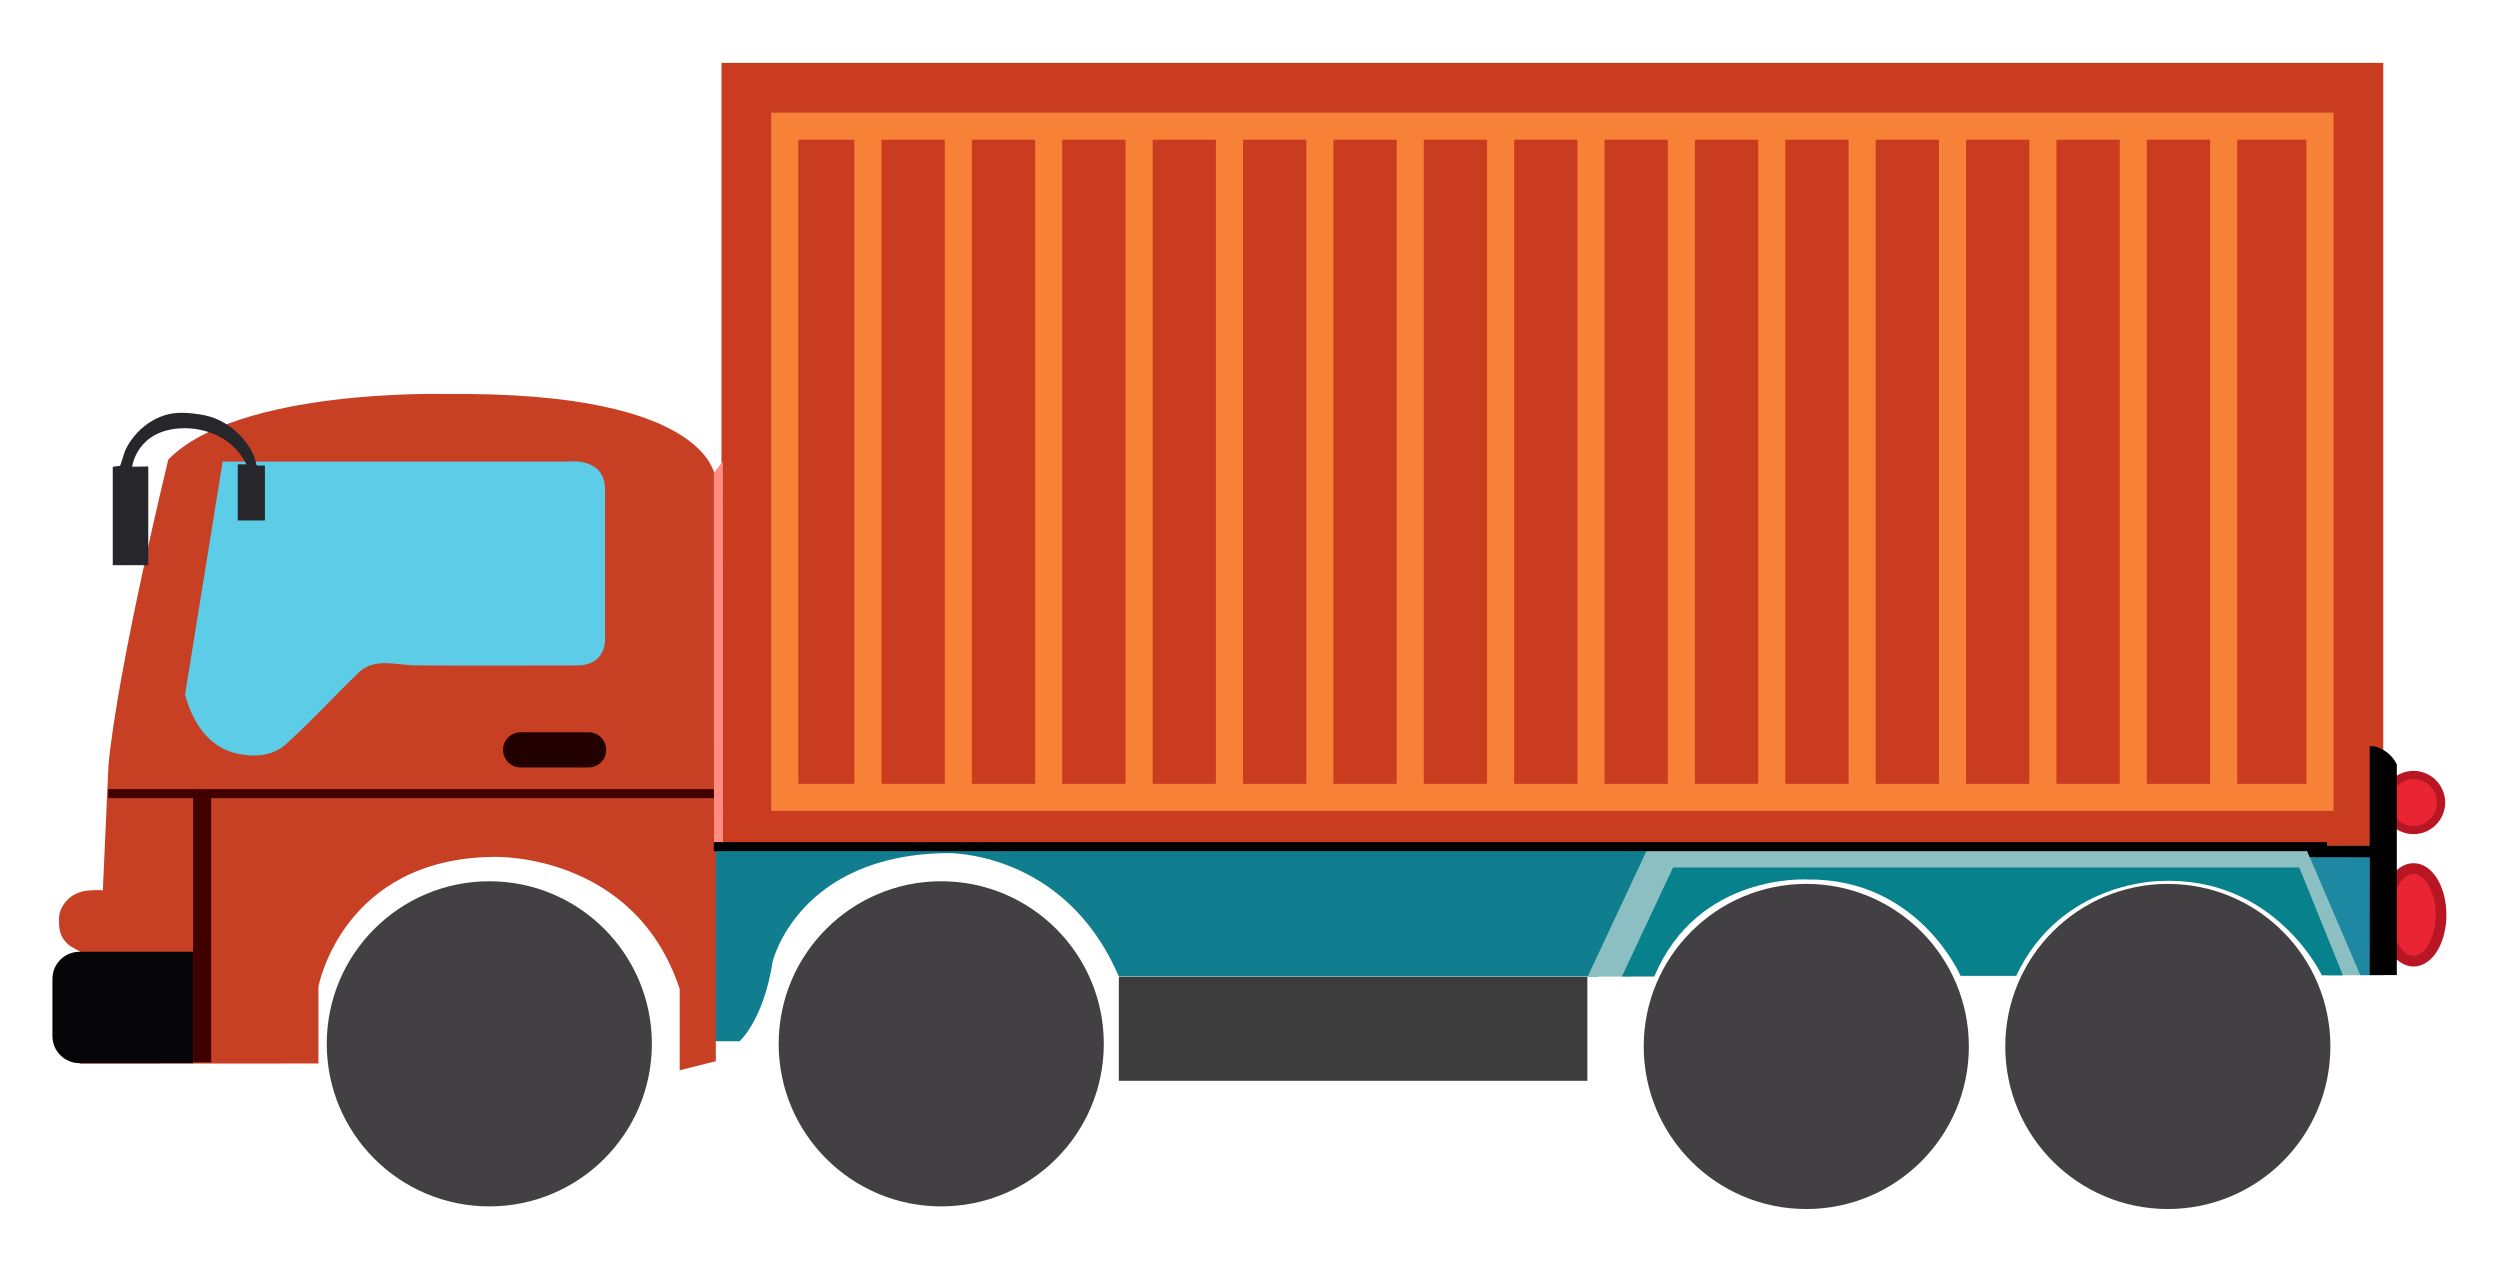 <?xml version="1.0" encoding="utf-8"?>
<!-- Generator: Adobe Illustrator 16.0.0, SVG Export Plug-In . SVG Version: 6.00 Build 0)  -->
<!DOCTYPE svg PUBLIC "-//W3C//DTD SVG 1.1//EN" "http://www.w3.org/Graphics/SVG/1.1/DTD/svg11.dtd">
<svg version="1.1" xmlns="http://www.w3.org/2000/svg" xmlns:xlink="http://www.w3.org/1999/xlink" x="0px" y="0px"
	 width="349.974px" height="178.59px" viewBox="0 0 349.974 178.59" enable-background="new 0 0 349.974 178.59"
	 xml:space="preserve">
<g id="Layer_1">
	<g id="Road">
		<g id="Truck_2">
			<circle fill="#E92533" stroke="#B81623" stroke-width="1.161" stroke-miterlimit="10" cx="337.871" cy="112.343" r="3.847"/>
			
				<ellipse fill="#E92533" stroke="#B81623" stroke-width="1.508" stroke-miterlimit="10" cx="337.871" cy="128.069" rx="3.847" ry="6.481"/>
			<g id="CNTR_1_">
				<rect x="100.998" y="8.802" fill="#C93C20" width="232.633" height="110.416"/>
				
					<rect x="109.857" y="17.661" fill="none" stroke="#F78137" stroke-width="3.793" stroke-miterlimit="10" width="214.914" height="93.963"/>
				
					<line fill="none" stroke="#F78137" stroke-width="3.793" stroke-miterlimit="10" x1="311.293" y1="18.073" x2="311.293" y2="111.211"/>
				
					<line fill="none" stroke="#F78137" stroke-width="3.793" stroke-miterlimit="10" x1="298.64" y1="18.073" x2="298.64" y2="111.211"/>
				
					<line fill="none" stroke="#F78137" stroke-width="3.793" stroke-miterlimit="10" x1="285.987" y1="18.073" x2="285.987" y2="111.211"/>
				
					<line fill="none" stroke="#F78137" stroke-width="3.793" stroke-miterlimit="10" x1="273.334" y1="18.073" x2="273.334" y2="111.211"/>
				
					<line fill="none" stroke="#F78137" stroke-width="3.793" stroke-miterlimit="10" x1="260.682" y1="18.073" x2="260.682" y2="111.211"/>
				
					<line fill="none" stroke="#F78137" stroke-width="3.793" stroke-miterlimit="10" x1="248.029" y1="18.073" x2="248.029" y2="111.211"/>
				
					<line fill="none" stroke="#F78137" stroke-width="3.793" stroke-miterlimit="10" x1="235.376" y1="18.073" x2="235.376" y2="111.211"/>
				
					<line fill="none" stroke="#F78137" stroke-width="3.793" stroke-miterlimit="10" x1="222.723" y1="18.073" x2="222.723" y2="111.211"/>
				
					<line fill="none" stroke="#F78137" stroke-width="3.793" stroke-miterlimit="10" x1="210.07" y1="18.073" x2="210.07" y2="111.211"/>
				
					<line fill="none" stroke="#F78137" stroke-width="3.793" stroke-miterlimit="10" x1="197.417" y1="18.073" x2="197.417" y2="111.211"/>
				
					<line fill="none" stroke="#F78137" stroke-width="3.793" stroke-miterlimit="10" x1="184.766" y1="18.073" x2="184.766" y2="111.211"/>
				
					<line fill="none" stroke="#F78137" stroke-width="3.793" stroke-miterlimit="10" x1="172.111" y1="18.073" x2="172.111" y2="111.211"/>
				
					<line fill="none" stroke="#F78137" stroke-width="3.793" stroke-miterlimit="10" x1="159.459" y1="18.073" x2="159.459" y2="111.211"/>
				
					<line fill="none" stroke="#F78137" stroke-width="3.793" stroke-miterlimit="10" x1="146.805" y1="18.073" x2="146.805" y2="111.211"/>
				
					<line fill="none" stroke="#F78137" stroke-width="3.793" stroke-miterlimit="10" x1="134.152" y1="18.073" x2="134.152" y2="111.211"/>
				
					<line fill="none" stroke="#F78137" stroke-width="3.793" stroke-miterlimit="10" x1="121.499" y1="18.073" x2="121.499" y2="111.211"/>
			</g>
			<path fill="#107E8F" d="M98.893,120.061v25.707h4.636c0,0,3.372-2.95,4.635-11.168c0,0,3.583-14.962,24.442-15.172
				c0,0,16.438-0.423,24.022,17.277h67.009l7.796-18.332H98.893V120.061z"/>
			<polygon fill="#8CBFC2" points="222.264,136.71 228.253,136.71 236.025,122.191 319.311,122.191 325.872,136.527 330.72,136.527 
				323.532,118.396 230.834,118.396 			"/>
			<path fill="#07818C" d="M227.047,136.706l7.164-15.27h87.66l6.111,15.099h-2.951c0,0-6.533-13.939-22.653-13.202
				c0,0-13.906,0-20.122,13.275h-7.797c0,0-5.901-13.696-21.494-13.485c0,0-15.277-0.956-21.387,13.583H227.047z"/>
			<polygon fill="#1E88A2" points="322.656,118.404 333.673,118.404 333.673,136.516 330.426,136.516 			"/>
			<g id="Layer_217">
				<rect x="156.628" y="136.76" fill="#3C3C3C" width="65.586" height="14.54"/>
			</g>
			<g>
				<path d="M331.754,120.008l-0.021,16.491h3.795v-29.471c0,0-0.515-1.259-1.856-2.028c-1.344-0.77-1.938-0.503-1.938-0.503v13.915
					h-9.066l0.673,1.582L331.754,120.008z"/>
			</g>
			<g id="Layer_218">
				<path fill="#C74023" d="M44.579,148.876v-10.747c0,0,3.316-18.017,24.652-18.174c0,0,19.598-0.632,25.918,18.49v11.378
					l5.058-1.264V67.328c0,0,0.316-12.644-38.086-12.169c0,0-28.762-0.79-38.563,9.167c0,0-7.11,29.235-8.376,42.827
					c0,0-0.789,17.521-0.79,17.541c0.008-0.183-2.146-0.028-2.293-0.004c-1.52,0.229-2.681,0.951-3.432,2.326
					c-0.271,0.493-0.399,1.03-0.407,1.594c-0.018,0.972,0.038,1.967,0.588,2.798c0.246,0.374,0.559,0.703,0.907,0.98
					c0.145,0.116,1.475,0.813,1.475,0.841l-0.037,15.665L44.579,148.876z"/>
				
					<line fill="none" stroke="#400000" stroke-width="1.264" stroke-miterlimit="10" x1="15.132" y1="111.104" x2="100.051" y2="111.104"/>
				
					<line fill="none" stroke="#400000" stroke-width="2.529" stroke-miterlimit="10" x1="28.301" y1="111.421" x2="28.301" y2="148.719"/>
				<path fill="#060608" d="M27.025,148.833H11.134c-2.097,0-3.794-1.698-3.794-3.793v-8.014c0-2.095,1.697-3.793,3.794-3.793
					h15.892V148.833z"/>
				<path fill="#230000" d="M84.864,104.973c0,1.36-1.104,2.464-2.464,2.464h-9.517c-1.36,0-2.464-1.104-2.464-2.464l0,0
					c0-1.36,1.104-2.464,2.464-2.464H82.4C83.762,102.509,84.864,103.611,84.864,104.973L84.864,104.973z"/>
				<g>
					<polygon fill="#FE8C81" points="101.215,118.379 99.95,118.379 99.93,66.184 101.193,64.608 					"/>
				</g>
				<path fill="#5DCCE7" d="M31.168,64.616h48.428c0,0,5.098-0.679,5.098,3.908v21.238c0,0,0,3.398-3.906,3.398
					c-7.516,0-15.034,0.054-22.551-0.012c-2.896-0.025-5.793-1.157-8.073,1.047c-3.423,3.31-6.629,6.826-10.167,10.02
					c-1.887,1.703-4.606,1.804-6.979,1.239c-3.971-0.939-6.11-4.501-7.114-8.216L31.168,64.616z"/>
				<path fill="#27262B" d="M15.785,65.338V79.12h4.971V65.297L18.5,65.338c0,0,0.627-5.263,7.183-5.388
					c0,0,6.099-0.375,8.813,5.055h-1.213v7.852h3.802v-7.686h-1.13c-0.043,0-0.198-0.677-0.209-0.717
					c-0.198-0.648-0.469-1.269-0.83-1.843c-1.107-1.766-2.919-3.321-4.862-4.063c-0.807-0.31-1.651-0.487-2.506-0.597
					c-1.836-0.234-3.363-0.306-5.085,0.389c-1.629,0.658-3.028,1.794-4.052,3.213c-0.37,0.517-0.688,1.065-0.94,1.646
					c-0.09,0.204-0.596,2.003-0.683,2.015L15.785,65.338z"/>
			</g>
			
				<line fill="none" stroke="#000000" stroke-width="1.264" stroke-miterlimit="10" x1="99.932" y1="118.52" x2="325.756" y2="118.52"/>
		</g>
	</g>
</g>
<g id="Wheels">
	<g id="Wheel">
		<circle fill="#424043" cx="131.763" cy="146.125" r="22.758"/>
	</g>
	<g id="Wheel_1">
		<circle fill="#424043" cx="68.499" cy="146.125" r="22.757"/>
	</g>
	<g id="Wheel_2">
		<circle fill="#424043" cx="252.862" cy="146.494" r="22.758"/>
	</g>
	<g id="Wheel_3">
		<circle fill="#424043" cx="303.474" cy="146.494" r="22.757"/>
	</g>
</g>
<g id="Layer_4" display="none">
	
		<circle display="inline" fill="none" stroke="#F4F4F4" stroke-width="1.264" stroke-miterlimit="10" cx="68.499" cy="146.125" r="11.239"/>
	<circle display="inline" fill="#F4F4F4" cx="64.284" cy="137.801" r="1.858"/>
	<circle display="inline" fill="#F4F4F4" cx="73.071" cy="138.016" r="1.858"/>
	<circle display="inline" fill="#F4F4F4" cx="78.217" cy="144.805" r="1.858"/>
	<circle display="inline" fill="#F4F4F4" cx="76.146" cy="152.667" r="1.858"/>
	<circle display="inline" fill="#F4F4F4" cx="68.712" cy="155.884" r="1.859"/>
	<circle display="inline" fill="#F4F4F4" cx="61.135" cy="152.453" r="1.858"/>
	<circle display="inline" fill="#F4F4F4" cx="59.278" cy="144.447" r="1.858"/>
</g>
<g id="Layer_3" display="none">
	
		<circle display="inline" fill="none" stroke="#F4F4F4" stroke-width="1.264" stroke-miterlimit="10" cx="131.763" cy="146.125" r="11.239"/>
	<circle display="inline" fill="#F4F4F4" cx="127.548" cy="137.801" r="1.858"/>
	<circle display="inline" fill="#F4F4F4" cx="136.337" cy="138.016" r="1.858"/>
	<circle display="inline" fill="#F4F4F4" cx="141.482" cy="144.805" r="1.858"/>
	<circle display="inline" fill="#F4F4F4" cx="139.41" cy="152.667" r="1.858"/>
	<circle display="inline" fill="#F4F4F4" cx="131.977" cy="155.884" r="1.857"/>
	<circle display="inline" fill="#F4F4F4" cx="124.4" cy="152.453" r="1.858"/>
	<circle display="inline" fill="#F4F4F4" cx="122.542" cy="144.447" r="1.858"/>
</g>
<g id="Layer_5" display="none">
	
		<circle display="inline" fill="none" stroke="#F4F4F4" stroke-width="1.264" stroke-miterlimit="10" cx="252.863" cy="146.494" r="11.239"/>
	<circle display="inline" fill="#F4F4F4" cx="248.648" cy="138.169" r="1.858"/>
	<circle display="inline" fill="#F4F4F4" cx="257.436" cy="138.385" r="1.859"/>
	<circle display="inline" fill="#F4F4F4" cx="262.582" cy="145.175" r="1.859"/>
	<circle display="inline" fill="#F4F4F4" cx="260.509" cy="153.037" r="1.858"/>
	<circle display="inline" fill="#F4F4F4" cx="253.076" cy="156.253" r="1.859"/>
	<circle display="inline" fill="#F4F4F4" cx="245.501" cy="152.821" r="1.858"/>
	<circle display="inline" fill="#F4F4F4" cx="243.642" cy="144.816" r="1.858"/>
</g>
<g id="Layer_6" display="none">
	
		<circle display="inline" fill="none" stroke="#F4F4F4" stroke-width="1.264" stroke-miterlimit="10" cx="303.474" cy="146.494" r="11.239"/>
	<circle display="inline" fill="#F4F4F4" cx="299.259" cy="138.169" r="1.859"/>
	<circle display="inline" fill="#F4F4F4" cx="308.046" cy="138.385" r="1.858"/>
	<circle display="inline" fill="#F4F4F4" cx="313.191" cy="145.175" r="1.858"/>
	<circle display="inline" fill="#F4F4F4" cx="311.121" cy="153.037" r="1.858"/>
	<circle display="inline" fill="#F4F4F4" cx="303.687" cy="156.253" r="1.858"/>
	<circle display="inline" fill="#F4F4F4" cx="296.112" cy="152.821" r="1.858"/>
	<circle display="inline" fill="#F4F4F4" cx="294.253" cy="144.816" r="1.858"/>
</g>
</svg>
